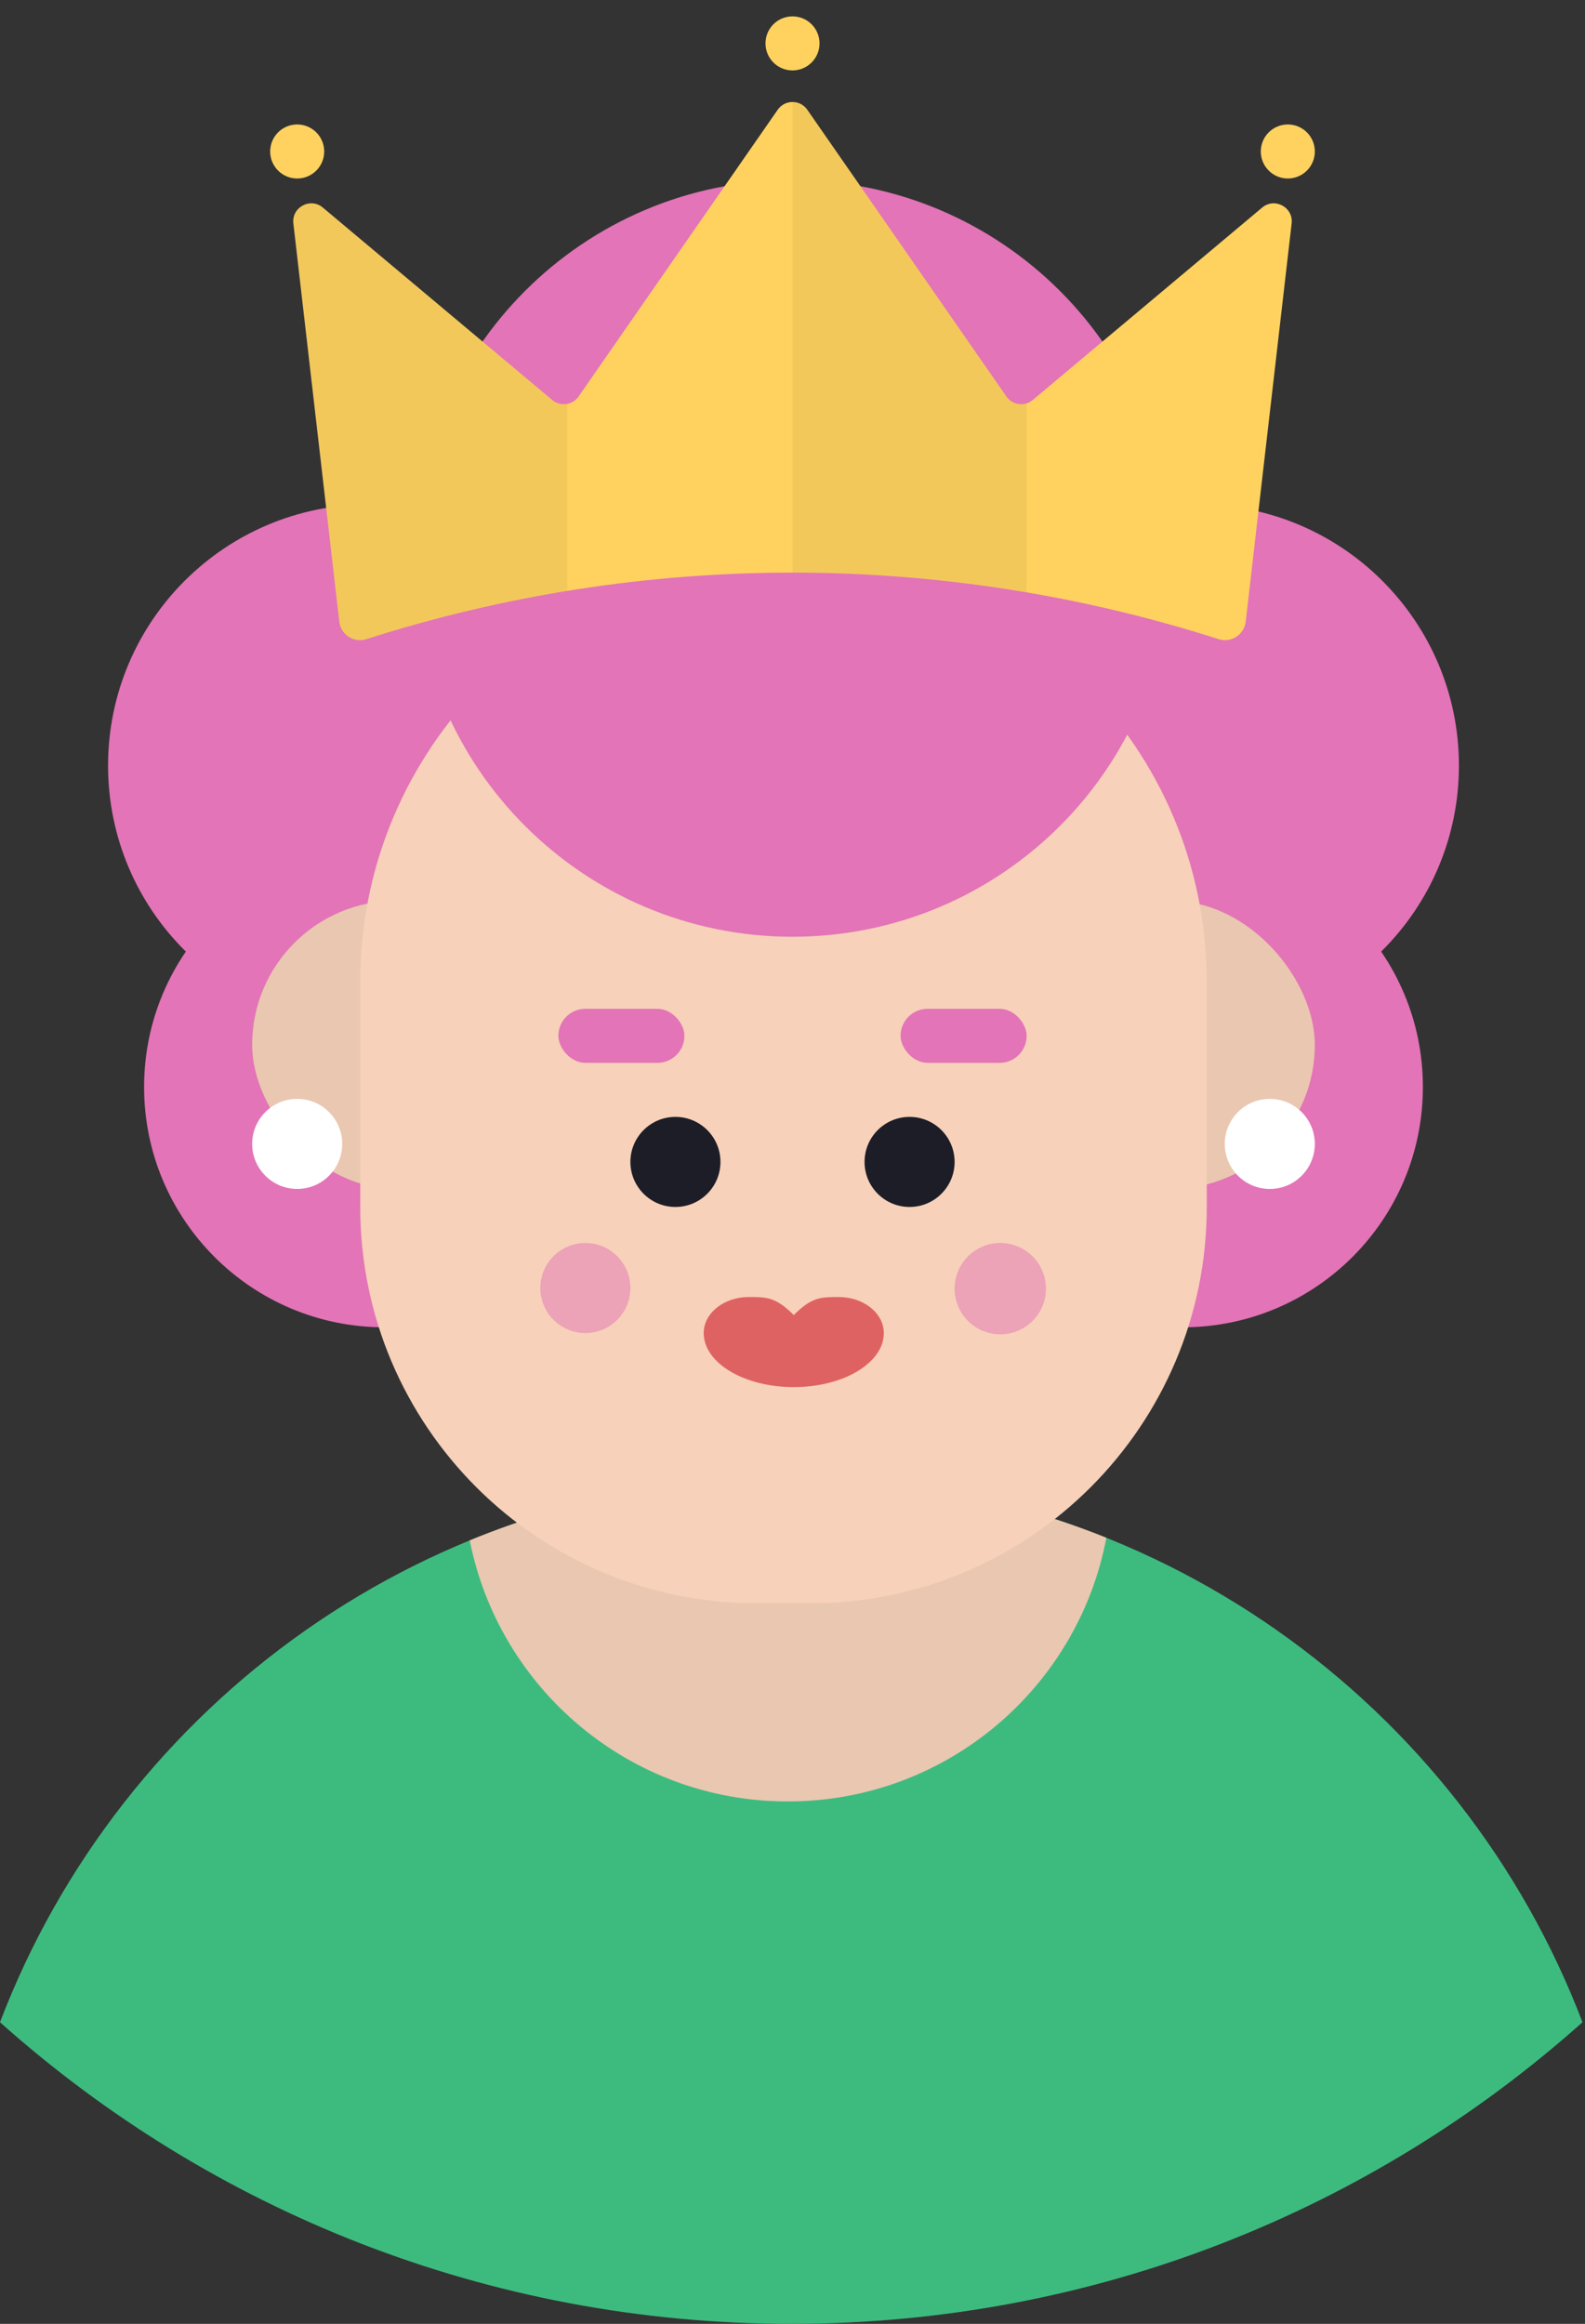 <svg width="88" height="129" viewBox="0 0 88 129" fill="none" xmlns="http://www.w3.org/2000/svg">
<rect x="0" y="0" width="88" height="129" fill="#333333" stroke="none"/>
<path d="M0 112.257C6.746 94.567 23.871 82 43.93 82C63.99 82 81.114 94.567 87.86 112.257C76.192 122.671 60.8 129 43.93 129C27.06 129 11.668 122.671 0 112.257Z" fill="#3DBB7E"/>
<path fill-rule="evenodd" clip-rule="evenodd" d="M26.081 85.508C31.584 83.247 37.612 82 43.93 82C50.114 82 56.018 83.194 61.426 85.364C59.85 93.698 52.531 100 43.739 100C34.999 100 27.713 93.77 26.081 85.508Z" fill="#F6D1B9"/>
<path fill-rule="evenodd" clip-rule="evenodd" d="M26.081 85.508C31.584 83.247 37.612 82 43.93 82C50.114 82 56.018 83.194 61.426 85.364C59.85 93.698 52.531 100 43.739 100C34.999 100 27.713 93.77 26.081 85.508Z" fill="black" fill-opacity="0.05"/>
<path d="M81 42.5C81 50.508 74.508 57 66.5 57C58.492 57 52 50.508 52 42.5C52 34.492 58.492 28 66.5 28C74.508 28 81 34.492 81 42.5Z" fill="#E374B7"/>
<path d="M35 42.5C35 50.508 28.508 57 20.5 57C12.492 57 6 50.508 6 42.5C6 34.492 12.492 28 20.5 28C28.508 28 35 34.492 35 42.5Z" fill="#E374B7"/>
<path d="M79 60.34C79 67.707 73.028 73.68 65.66 73.68C58.292 73.68 52.32 67.707 52.32 60.34C52.32 52.972 58.292 47 65.66 47C73.028 47 79 52.972 79 60.34Z" fill="#E374B7"/>
<path d="M34.68 60.34C34.68 67.707 28.707 73.68 21.34 73.68C13.973 73.68 8 67.707 8 60.34C8 52.972 13.973 47 21.34 47C28.707 47 34.68 52.972 34.68 60.34Z" fill="#E374B7"/>
<rect x="14" y="50" width="59" height="16" rx="8" fill="#F6D1B9"/>
<rect x="14" y="50" width="59" height="16" rx="8" fill="black" fill-opacity="0.05"/>
<path d="M20 54.5C20 41.521 30.521 31 43.5 31V31C56.479 31 67 41.521 67 54.5V67C67 79.15 57.15 89 45 89H42C29.85 89 20 79.15 20 67V54.5Z" fill="#F7D1B9"/>
<rect x="31" y="56" width="7" height="3" rx="1.5" fill="#E374B7"/>
<rect x="50" y="56" width="7" height="3" rx="1.5" fill="#E374B7"/>
<circle cx="37.5" cy="64.5" r="2.5" fill="#1D1D28"/>
<circle cx="50.5" cy="64.5" r="2.5" fill="#1D1D28"/>
<circle cx="32.5" cy="71.5" r="2.5" fill="#E374B7" fill-opacity="0.5"/>
<circle cx="55.535" cy="71.535" r="2.535" fill="#E374B7" fill-opacity="0.5"/>
<path fill-rule="evenodd" clip-rule="evenodd" d="M44.07 73C43.07 72 42.57 72 41.57 72C40.189 72 39.07 72.895 39.07 74C39.07 75.657 41.308 77 44.07 77C46.831 77 49.07 75.657 49.07 74C49.07 72.895 47.95 72 46.57 72H46.57C45.57 72 45.07 72 44.07 73Z" fill="#DF6262"/>
<path d="M65 31C65 42.598 55.598 52 44 52C32.402 52 23 42.598 23 31C23 19.402 32.402 10 44 10C55.598 10 65 19.402 65 31Z" fill="#E374B7"/>
<circle cx="16.5" cy="63.5" r="2.5" fill="white"/>
<circle cx="70.5" cy="63.5" r="2.5" fill="white"/>
<path d="M16.288 12.404C16.184 11.506 17.231 10.942 17.924 11.523L30.661 22.206C31.111 22.584 31.789 22.493 32.125 22.01L43.179 6.092C43.576 5.519 44.424 5.519 44.821 6.092L55.875 22.01C56.211 22.493 56.889 22.584 57.339 22.206L70.076 11.523C70.769 10.942 71.816 11.506 71.712 12.404L69.162 34.509C69.078 35.234 68.353 35.702 67.658 35.48V35.48C52.27 30.556 35.73 30.556 20.342 35.48V35.48C19.647 35.702 18.922 35.234 18.838 34.509L16.288 12.404Z" fill="#FFD260"/>
<path fill-rule="evenodd" clip-rule="evenodd" d="M57 22.393V32.883C52.698 32.152 48.349 31.787 44 31.787V5.663C44.311 5.663 44.623 5.806 44.821 6.092L55.875 22.01C56.134 22.382 56.596 22.521 57 22.393Z" fill="black" fill-opacity="0.05"/>
<circle cx="16.5" cy="8.409" r="1.5" fill="#FFD260"/>
<circle cx="71.5" cy="8.409" r="1.5" fill="#FFD260"/>
<circle cx="44" cy="2.409" r="1.5" fill="#FFD260"/>
<path fill-rule="evenodd" clip-rule="evenodd" d="M17.924 11.523C17.231 10.942 16.184 11.506 16.288 12.404L18.838 34.509C18.922 35.234 19.647 35.702 20.343 35.48C24.007 34.307 27.736 33.414 31.5 32.8V22.42C31.214 22.477 30.904 22.41 30.661 22.206L17.924 11.523Z" fill="black" fill-opacity="0.05"/>
</svg>

